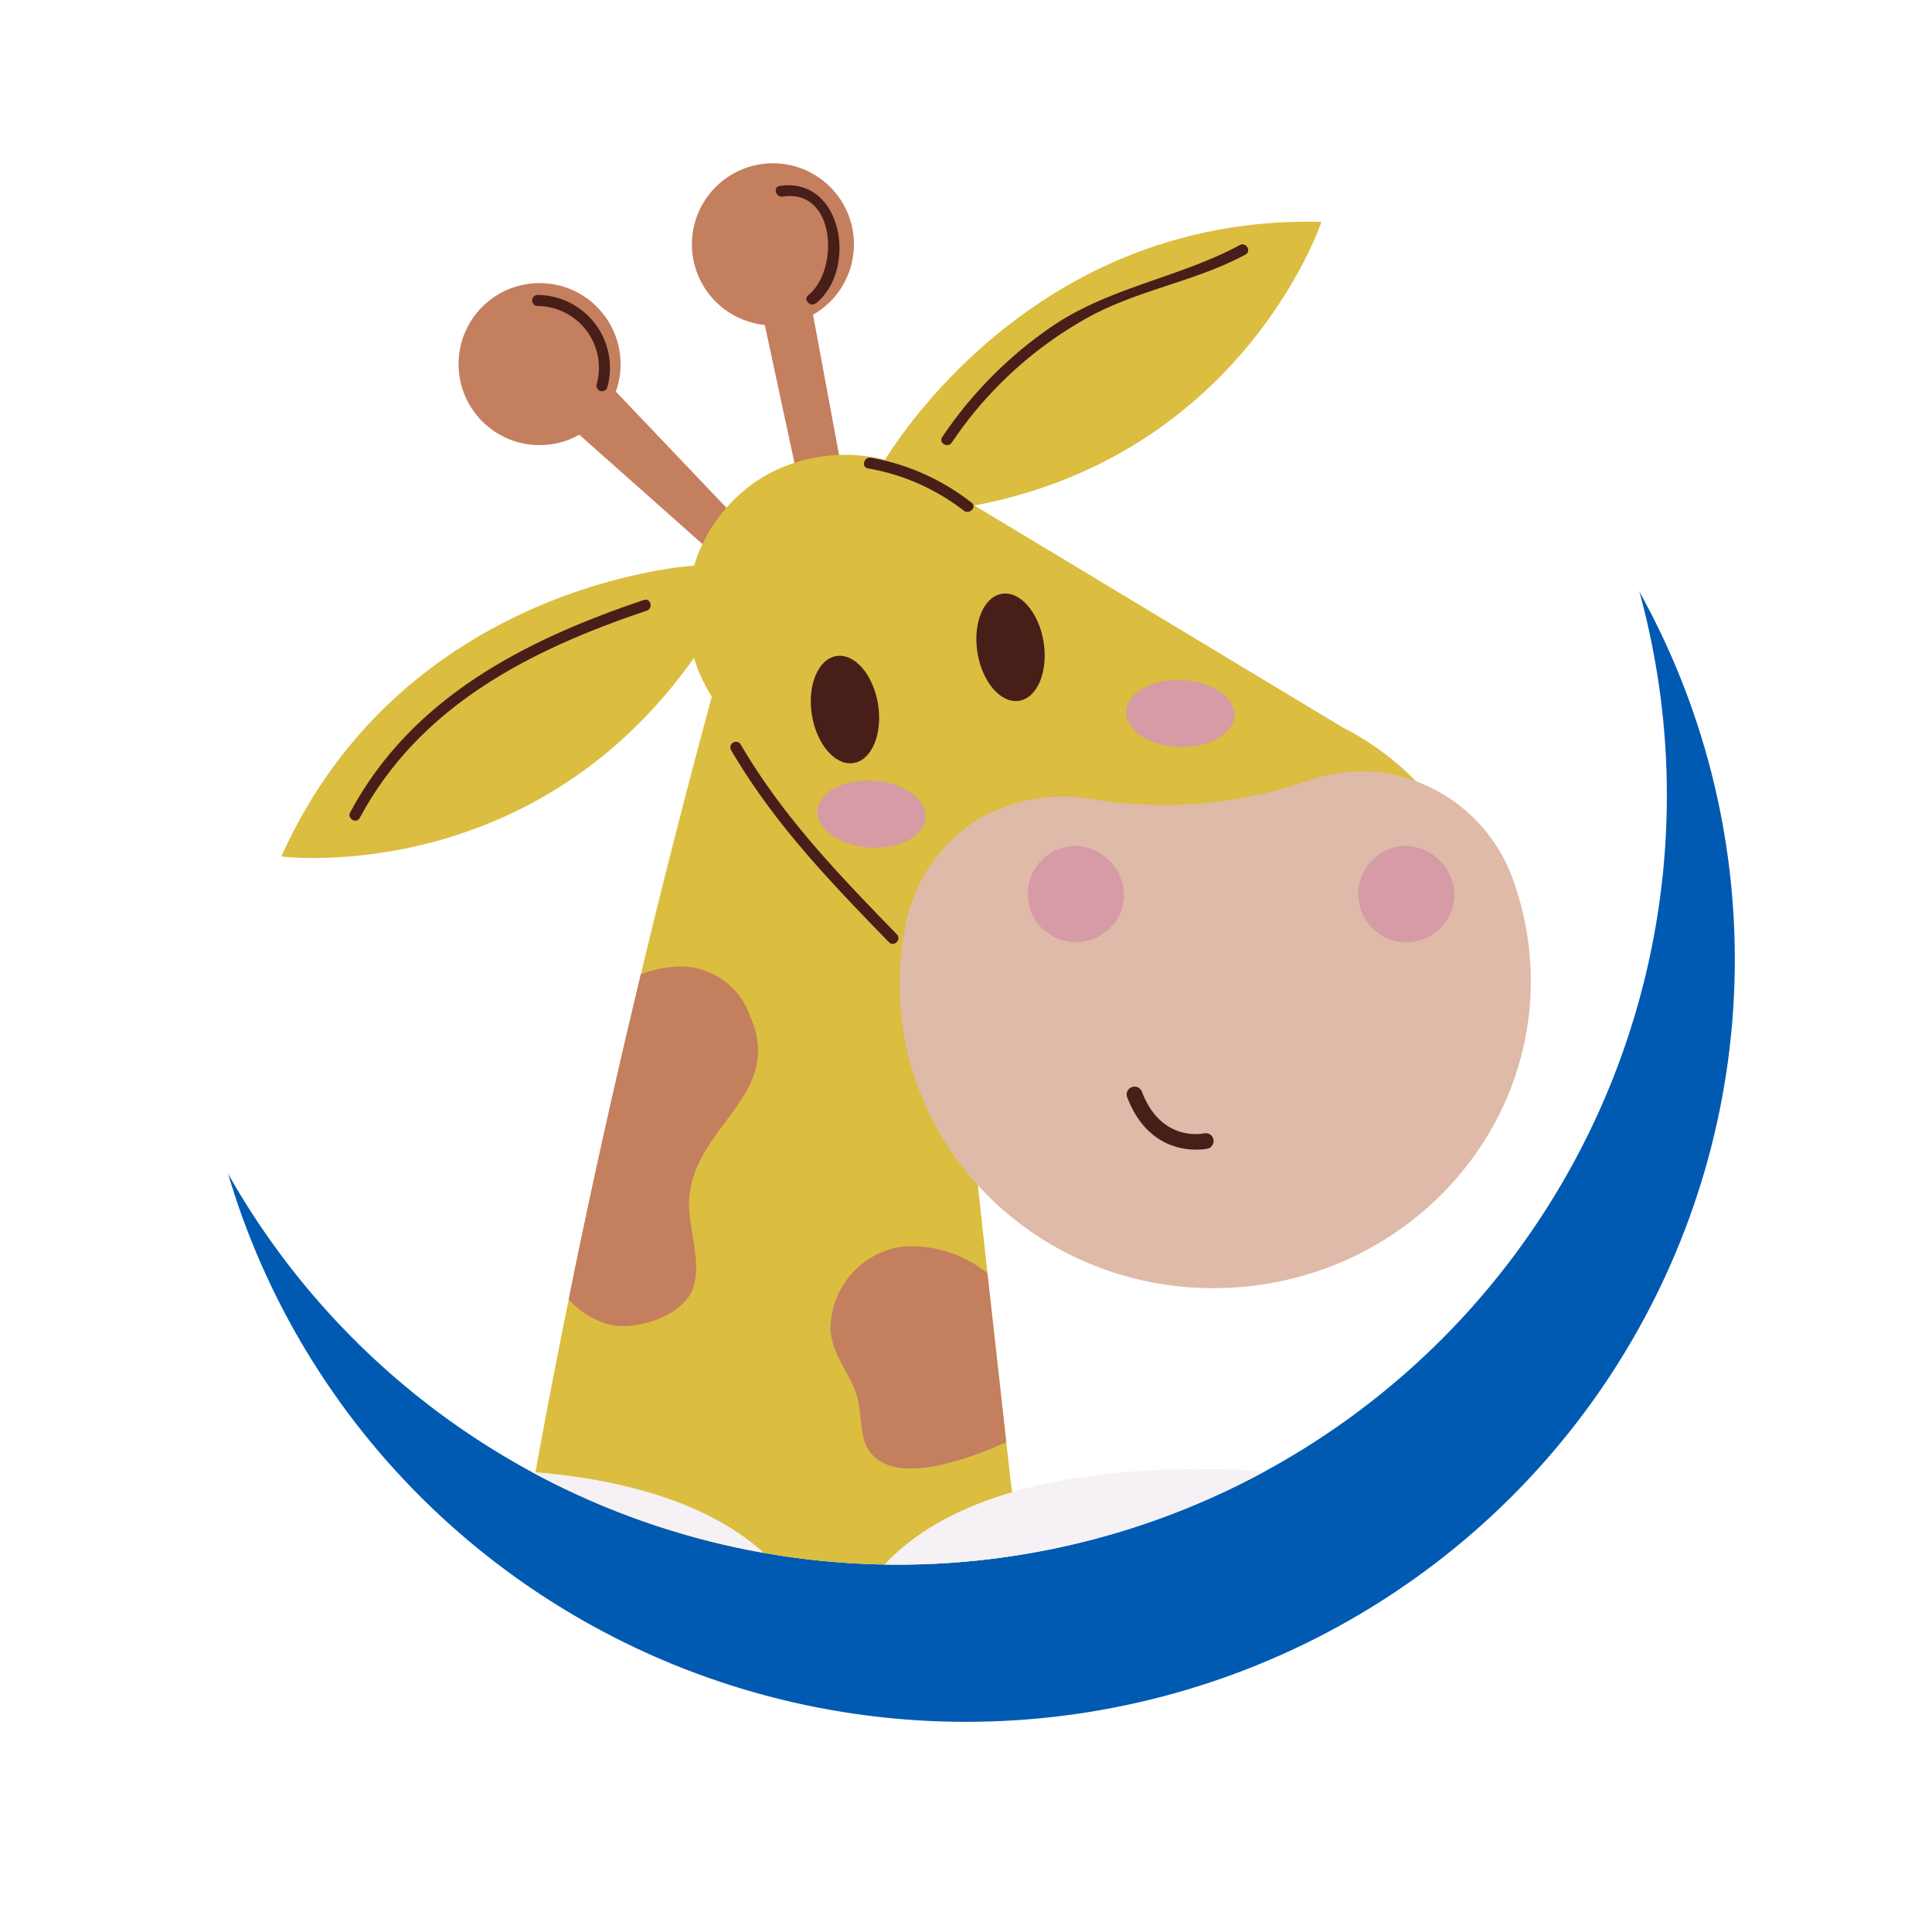 <svg xmlns="http://www.w3.org/2000/svg" xmlns:xlink="http://www.w3.org/1999/xlink" width="147" height="146" viewBox="0 0 147 146"><defs><style>.a{fill:#fff;}.b{fill:#005ab2;}.c{clip-path:url(#c);}.d{fill:#5da9aa;}.e{fill:#dbbd40;}.f{fill:#481e19;}.g{fill:#c47f5f;}.h{fill:#dfbaa8;}.i{fill:#d69ba4;}.j{fill:#f5f1f5;}.k{fill:#329293;}.l{filter:url(#a);}</style><filter id="a" x="0" y="0" width="147" height="146" filterUnits="userSpaceOnUse"><feOffset dx="5" dy="5" input="SourceAlpha"/><feGaussianBlur stdDeviation="5" result="b"/><feFlood flood-opacity="0.2"/><feComposite operator="in" in2="b"/><feComposite in="SourceGraphic"/></filter><clipPath id="c"><path class="a" d="M58.52,0A58.52,58.52,0,1,1,0,58.52,58.52,58.52,0,0,1,58.52,0Z"/></clipPath></defs><g transform="translate(9.787 2)"><g class="l" transform="matrix(1, 0, 0, 1, -9.79, -2)"><ellipse class="b" cx="58.5" cy="58" rx="58.5" ry="58" transform="translate(10 10)"/></g><path class="a" d="M58.52,0A58.52,58.52,0,1,1,0,58.52,58.52,58.52,0,0,1,58.52,0Z" transform="translate(0)"/><g class="c" transform="translate(0)"><g transform="translate(-11.233 10.424)"><g transform="translate(0 0)"><g transform="translate(0)"><ellipse class="d" cx="54.531" cy="7.856" rx="54.531" ry="7.856" transform="translate(12.718 227.972)"/><g transform="translate(0 155.132)"><g transform="translate(20.109 13.127)"><path class="e" d="M579.246,356.234c-5.353-.7-10.351-2.941-12.9-7.972-3.566-7.05-1.362-14.937-9.316-19.657a1.686,1.686,0,0,1,1.7-2.909,18.181,18.181,0,0,1,7.829,9.512c.959,2.763,1,5.66,1.76,8.456,1.5,5.49,5.328,8.476,10.921,9.2,2.119.275,2.147,3.647,0,3.368Z" transform="translate(-556.228 -325.449)"/></g><path class="f" d="M580.1,311.385c6.67-.536,12.832.4,18.465,4.265,2.58,1.771,4.56,4.258,3.966,7.556a7.025,7.025,0,0,1-4.423,4.957c-3.325,1.313-6.684-.5-9.259-2.6a58.123,58.123,0,0,1-4.71-4.836c-.528-.542-1.492-1.015-1.681-1.8-.073-.3.454-2.158.983-1.816a18.624,18.624,0,0,0-3.151-1.7,1.883,1.883,0,0,1-.943-.806A1.736,1.736,0,0,1,580.1,311.385Z" transform="translate(-578.488 -311.246)"/></g><g transform="translate(22.848)"><g transform="translate(25.759 194.962)"><path class="e" d="M508.758,354.34V387.7h9.582l1.331-24.872.455-8.487Z" transform="translate(-480.13 -354.34)"/><path class="f" d="M510.689,390.433v5.136a4.651,4.651,0,0,0,9.3.253l.287-5.389Z" transform="translate(-482.061 -357.074)"/><path class="f" d="M541.663,390.433v5.136a4.652,4.652,0,0,0,9.3.253l.286-5.389Z" transform="translate(-541.663 -357.074)"/><path class="e" d="M539.731,354.34V387.7h9.582l1.044-19.618.741-13.741Z" transform="translate(-539.731 -354.34)"/></g><g transform="translate(13.488 9.114)"><path class="g" d="M540.567,163.913l2.74-3.583L555.846,173.5l-2.107,2.107Z" transform="translate(-532.98 -153.798)"/><circle class="g" cx="6.164" cy="6.164" r="6.164"/></g><g transform="translate(31.244)"><path class="g" d="M536.555,168.707,533.5,154.482l3.794-.421,2.74,14.752Z" transform="translate(-528.389 -144.208)"/><path class="g" d="M545.086,149.565a6.164,6.164,0,1,1-6.164-6.164A6.164,6.164,0,0,1,545.086,149.565Z" transform="translate(-532.758 -143.401)"/></g><path class="e" d="M501.846,313.691c.186,9.194,1.1,17.126,2.829,23.44q.2.733.455,1.415a24.287,24.287,0,0,0,21.488,16.081c8.6.573,21.79.169,29.351-6.382a15.887,15.887,0,0,0,5.187-15.845l-2.846-14.112v-.018l-11.5-57.12c-.4-1.953-1.263-8.874-2.307-18v-.018c-.438-3.94-.926-8.3-1.432-12.848-2.694-24.586-5.792-54.678-5.792-54.678l-12.664,1.717c-2.846,10.053-5.506,20.174-7.915,30.21-2,8.336-3.856,16.621-5.489,24.738C504.928,263.189,501.374,291.951,501.846,313.691Z" transform="translate(-489.34 -145.84)"/><g transform="translate(12.506 61.134)"><path class="g" d="M540.654,234.842a6.444,6.444,0,0,0,2.846,1.852c2.055.657,5.843-.522,6.618-2.711.741-2.089-.539-4.85-.27-7.107.64-5.423,7.157-7.645,4.631-13.539a5.629,5.629,0,0,0-6.045-3.772,9.269,9.269,0,0,0-2.29.539C544.139,218.44,542.287,226.725,540.654,234.842Z" transform="translate(-531.29 -209.544)"/><path class="g" d="M520.226,238.89c.118,1.8,1.247,3.048,1.9,4.715.471,1.2.32,3.132.825,4.143,1.735,3.4,8.015.842,10.491-.218.05-.018.1-.051.152-.067v-.018c-.438-3.94-.926-8.3-1.432-12.848a9.128,9.128,0,0,0-6.517-2.02A6.344,6.344,0,0,0,520.226,238.89Z" transform="translate(-490.941 -211.285)"/><path class="g" d="M505.824,342.326c.506,2.694-2.138,4.058-3.064,6.281a7.462,7.462,0,0,0,.1,5.894c1.229,2.19,4.378,2.93,6.534,3.89a33.891,33.891,0,0,0,3.62,1.414,16.764,16.764,0,0,0,2.88-3.2A16.6,16.6,0,0,0,518.2,343.96l-2.846-14.112v-.018c-3.469-1.65-7.477-2.205-10.323-.774a6.34,6.34,0,0,0-3.132,6.5C502.423,338.1,505.336,339.716,505.824,342.326Z" transform="translate(-458.892 -218.535)"/><path class="g" d="M536.5,325.007c.186,9.195,1.1,17.126,2.829,23.44q.2.733.455,1.415a10.7,10.7,0,0,1,6.955.892c3.94,1.853,6.4,4.429,11.081,3.5,2.694-.539,9.11-3.873,4.883-6.9-2.862-2.055-7.056-.421-10.221-1.717a6.447,6.447,0,0,1-3.907-7.326c.37-1.836,1.9-3.048,1.246-5.018-.69-2.071-3.132-3.368-4.866-4.312A46.461,46.461,0,0,0,536.5,325.007Z" transform="translate(-536.501 -218.29)"/></g><path class="e" d="M529.784,188.15l-31.32-18.872a12.407,12.407,0,0,0-12.6-.315,12.015,12.015,0,0,0-4.061,16.9l15.657,24.285a56.769,56.769,0,0,1,3.362,6.257,21.358,21.358,0,1,0,28.961-28.254Z" transform="translate(-449.003 -145.218)"/><path class="h" d="M524.967,207.518l.022.268c.912,12.683-8.886,23.8-22.008,24.9-13.223,1.109-24.8-8.363-25.873-21.15a2.394,2.394,0,0,1-.011-.336,22.018,22.018,0,0,1,.273-5.437,12.315,12.315,0,0,1,5.278-8.44,12.789,12.789,0,0,1,8.894-1.776,33.58,33.58,0,0,0,16.629-1.4,12.73,12.73,0,0,1,3.113-.657q.6-.051,1.194-.045a12.41,12.41,0,0,1,11.336,8.6A22.472,22.472,0,0,1,524.967,207.518Z" transform="translate(-429.975 -147.191)"/><path class="i" d="M501.438,188.333c-.054,1.408,1.748,2.617,4.022,2.7s4.163-.985,4.217-2.392-1.748-2.617-4.023-2.7S501.491,186.926,501.438,188.333Z" transform="translate(-437.158 -146.623)"/><path class="i" d="M526.858,196.5c-.091,1.4,1.677,2.663,3.949,2.81s4.187-.874,4.278-2.279-1.677-2.663-3.949-2.81S526.948,195.093,526.858,196.5Z" transform="translate(-486.06 -147.249)"/><path class="f" d="M533.936,192.1c1.39-.223,2.226-2.226,1.864-4.473s-1.779-3.889-3.169-3.667-2.226,2.226-1.865,4.474S532.546,192.322,533.936,192.1Z" transform="translate(-490.394 -146.471)"/><path class="f" d="M520.3,186.978c1.391-.224,2.225-2.227,1.864-4.474s-1.779-3.889-3.169-3.667-2.226,2.227-1.864,4.474S518.913,187.2,520.3,186.978Z" transform="translate(-464.162 -146.084)"/><g transform="translate(64.308 70.204)"><path class="f" d="M503.141,220.148l.007.018c1.853,4.924,6.127,3.958,6.17,3.948a.6.6,0,0,0-.278-1.164c-.146.034-3.3.7-4.773-3.2a.6.6,0,0,0-1.126.4Z" transform="translate(-503.109 -219.358)"/></g><g transform="translate(56.81 51.933)"><path class="i" d="M517.836,203.54a3.664,3.664,0,1,1-3.654-3.95A3.811,3.811,0,0,1,517.836,203.54Z" transform="translate(-510.53 -199.59)"/><path class="i" d="M490.629,203.54a3.664,3.664,0,1,1-3.653-3.95A3.81,3.81,0,0,1,490.629,203.54Z" transform="translate(-458.178 -199.59)"/></g><path class="e" d="M575.845,176.52s-22.023,1.264-31.4,22.128c0,0,20.443,2.634,32.771-17.175Z" transform="translate(-544.443 -145.91)"/><path class="e" d="M494.27,166.907s10.7-19.292,33.564-18.686c0,0-6.5,19.56-29.7,22.069Z" transform="translate(-448.69 -143.765)"/><path class="f" d="M529.879,191.233c3.252,5.547,7.431,9.854,11.878,14.442.378.39-.217.986-.6.6-4.516-4.66-8.712-8.987-12.009-14.613A.421.421,0,0,1,529.879,191.233Z" transform="translate(-494.919 -147.009)"/><path class="f" d="M523.435,167.633a17.272,17.272,0,0,1,7.663,3.43c.427.332-.172.924-.6.6a16.44,16.44,0,0,0-7.291-3.214C522.678,168.351,522.9,167.539,523.435,167.633Z" transform="translate(-478.569 -145.236)"/><path class="f" d="M534.249,145.26c4.8-.713,5.931,6.389,2.764,8.919-.42.335-1.02-.257-.6-.6,2.363-1.887,2.14-8.119-1.944-7.512C533.943,146.15,533.714,145.338,534.249,145.26Z" transform="translate(-496.322 -143.538)"/><path class="f" d="M553.261,154.239a5.545,5.545,0,0,1,5.324,7.014.421.421,0,0,1-.812-.224,4.7,4.7,0,0,0-4.512-5.949A.421.421,0,0,1,553.261,154.239Z" transform="translate(-533.774 -144.222)"/><path class="f" d="M549.546,195.5c4.661-8.713,13.307-13.12,22.345-16.155.515-.173.736.64.225.811-8.845,2.971-17.274,7.228-21.843,15.769C550.017,196.406,549.29,195.981,549.546,195.5Z" transform="translate(-544.301 -146.122)"/><path class="f" d="M500.377,164.735a31.45,31.45,0,0,1,8.468-8.5c4.428-2.946,9.568-3.629,14.176-6.107.478-.257.9.47.425.726-3.755,2.02-8.01,2.655-11.783,4.674A30.043,30.043,0,0,0,501.1,165.16C500.8,165.6,500.069,165.182,500.377,164.735Z" transform="translate(-450.087 -143.907)"/></g><g transform="translate(7.14 93.081)"><path class="j" d="M539.939,259.042c-3.4,2.588-7.213,2.463-11.367,0v54.29a6.314,6.314,0,0,0,1.941,4.628c1.918,1.785,3.816,2.138,5.7,1.284a6.193,6.193,0,0,0,3.428-5.669Z" transform="translate(-476.791 -245.241)"/><path class="k" d="M539.939,265.29c-3.4,2.589-7.213,2.464-11.367,0v54.29a6.311,6.311,0,0,0,1.941,4.628c1.918,1.785,3.816,2.138,5.7,1.284a6.191,6.191,0,0,0,3.428-5.668Z" transform="translate(-476.791 -245.714)"/><g transform="translate(0)"><path class="d" d="M591.968,264.048l-51.782-15.156v54.939l52.413,16Z" transform="translate(-540.187 -244.472)"/><path class="j" d="M588.886,264.949s.422-15.577-30.311-14.525c0,0-12.382,1.624-20-5.892q-.211-.207-.414-.422l-2.526,5.683,48.414,13.892Z" transform="translate(-532.264 -244.11)"/></g><g transform="translate(58.307)"><path class="d" d="M473.177,264.048l51.782-15.156v54.939l-52.413,16Z" transform="translate(-468.336 -244.472)"/><path class="j" d="M476.19,264.949s-.422-15.577,30.311-14.525c0,0,12.382,1.624,20-5.892.14-.138.278-.278.414-.422l2.526,5.683-48.414,13.892Z" transform="translate(-476.19 -244.11)"/></g></g><g transform="translate(115.138 122.55)"><path class="e" d="M465.486,281.888a5.894,5.894,0,1,0,5.894-5.894A5.894,5.894,0,0,0,465.486,281.888Z" transform="translate(-463.816 -275.994)"/><path class="f" d="M471.377,282.8c0,3.255-1.15,5.894,2.1,5.894a5.894,5.894,0,1,0,0-11.788C470.227,276.9,471.377,279.544,471.377,282.8Z" transform="translate(-471.18 -276.063)"/></g><g transform="translate(1.891 122.55)"><path class="e" d="M601.608,281.888a5.894,5.894,0,1,1-5.894-5.894A5.894,5.894,0,0,1,601.608,281.888Z" transform="translate(-589.821 -275.994)"/><path class="f" d="M596.012,282.8c0,3.255,1.15,5.894-2.106,5.894a5.894,5.894,0,0,1,0-11.788C597.162,276.9,596.012,279.544,596.012,282.8Z" transform="translate(-582.751 -276.063)"/></g><path class="f" d="M513.707,366.724c8.983,3.311,22.519,2.8,30.916-1.788.475-.26.9.467.425.727-8.769,4.794-22.25,5.305-31.565,1.873C512.979,367.351,513.2,366.536,513.707,366.724Z" transform="translate(-460.757 -160.177)"/></g></g></g></g></g></svg>